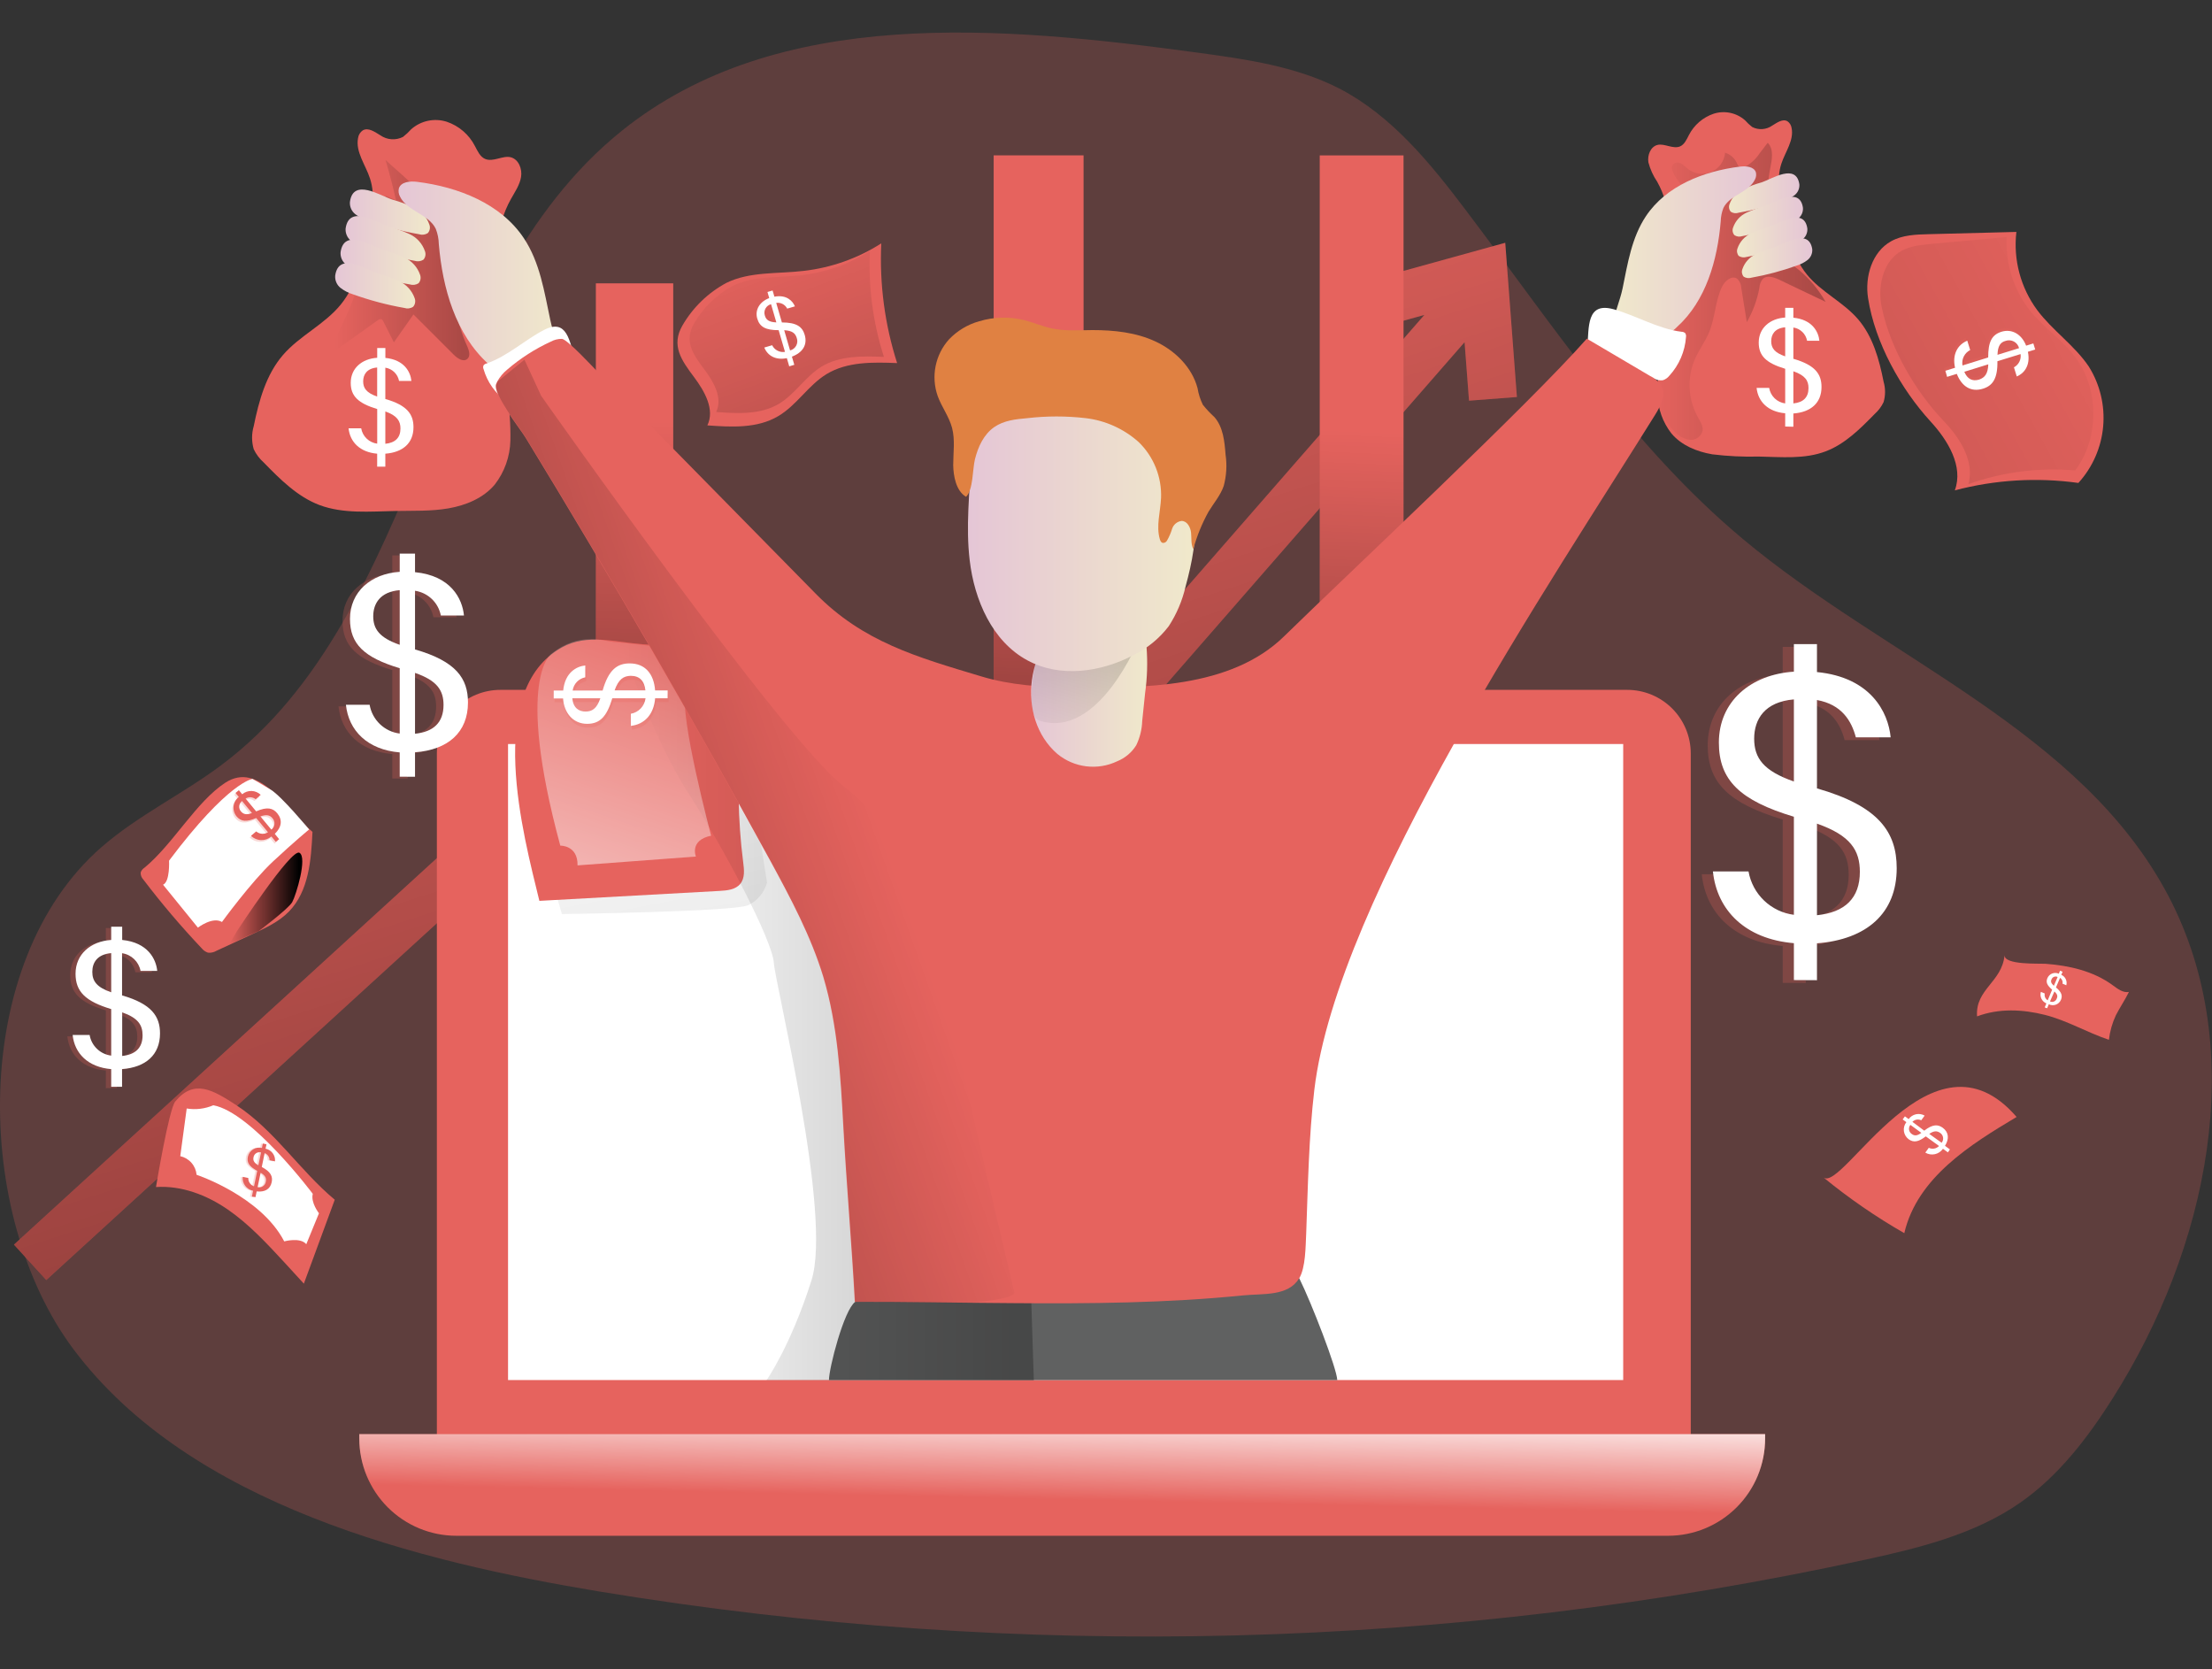 <svg width="509" height="384" viewBox="0 0 509 384" fill="none" xmlns="http://www.w3.org/2000/svg">
    <rect x="0" y="0" width="509" height="384" fill="#333333" stroke="none"/>
    <g clip-path="url(#clip0_84_295)">
        <path opacity="0.24" d="M137.945 366.165C234.765 382.129 333.728 379.615 429.614 358.755C441.901 356.072 454.452 352.952 464.789 345.776C473.684 339.607 480.416 330.784 486.204 321.637C507.873 287.364 517.844 242.114 499.008 206.204C478.994 168.059 434.072 151.634 401.04 123.998C375.655 102.796 357.245 74.713 337.292 48.347C329.108 37.513 320.243 26.617 308.19 20.366C298.27 15.284 286.958 13.658 275.89 12.153C230.348 5.963 178.998 1.268 143.103 30.072C97.714 66.52 97.541 141.084 50.964 176.007C42.028 182.705 31.762 187.574 23.345 194.912C-7.017 221.359 -6.245 279.497 16.887 310.395C43.795 346.335 96.424 359.284 137.945 366.165Z" fill="#E6635E"/>
        <path d="M349.051 91.341L338.034 92.185L337.008 78.727L222.499 209.975L159.827 158.24L10.652 294.499L3.209 286.357L159.462 143.594L221.209 194.597L327.758 72.456L312.841 76.583L309.927 65.931L346.37 55.858L349.051 91.341Z" fill="#E6635E"/>
        <path d="M349.051 91.341L338.034 92.185L337.008 78.727L222.499 209.975L159.827 158.24L10.652 294.499L3.209 286.357L159.462 143.594L221.209 194.597L327.758 72.456L312.841 76.583L309.927 65.931L346.37 55.858L349.051 91.341Z" fill="url(#paint0_linear_84_295)"/>
        <path d="M54.406 254.29C63.169 260.033 68.978 269.312 77.03 276.021L69.922 295.332L65.261 290.25C61.27 285.941 57.229 281.59 52.386 278.257C47.542 274.923 41.754 272.717 35.895 273.104C35.895 273.104 38.86 255.184 40.333 253.416C44.648 248.222 48.882 250.672 54.406 254.29Z" fill="#E6635E"/>
        <path d="M42.962 255.032L41.48 265.999C42.48 266.222 43.383 266.757 44.059 267.529C44.734 268.3 45.147 269.266 45.237 270.288C45.237 270.288 59.961 275.157 65.403 285.605C65.403 285.605 69.099 284.589 70.48 286.256L73.395 279.141C73.395 279.141 71.455 276.681 71.973 274.669C71.973 274.669 57.899 255.886 49.086 254.29C47.156 255.115 45.032 255.372 42.962 255.032Z" fill="white"/>
        <path d="M154.913 65.189H137.112V310.497H154.913V65.189Z" fill="#E6635E"/>
        <path d="M249.337 35.744H228.652V310.497H249.337V35.744Z" fill="#E6635E"/>
        <path d="M303.682 310.507H322.965L322.965 35.754H303.682L303.682 310.507Z" fill="#E6635E"/>
        <path d="M154.913 65.189H137.112V310.497H154.913V65.189Z" fill="url(#paint1_linear_84_295)"/>
        <path d="M249.337 35.744H228.652V310.497H249.337V35.744Z" fill="url(#paint2_linear_84_295)"/>
        <path d="M303.682 310.507H322.965L322.965 35.754H303.682L303.682 310.507Z" fill="url(#paint3_linear_84_295)"/>
        <path d="M115.179 158.718H374.447C376.365 158.718 378.266 159.096 380.038 159.831C381.811 160.566 383.422 161.644 384.779 163.002C386.136 164.36 387.212 165.972 387.946 167.747C388.681 169.521 389.058 171.423 389.058 173.344V330.703H100.527V173.344C100.527 171.42 100.906 169.515 101.643 167.737C102.38 165.96 103.46 164.346 104.821 162.987C106.182 161.629 107.798 160.552 109.575 159.82C111.352 159.087 113.257 158.713 115.179 158.718Z" fill="#E6635E"/>
        <path d="M373.512 171.179H116.905V317.51H373.512V171.179Z" fill="white"/>
        <path opacity="0.26" d="M128.288 206.845L129.304 210.3C129.304 210.3 168.722 209.782 172.175 208.267C173.221 207.755 174.146 207.028 174.892 206.133C175.637 205.238 176.185 204.195 176.5 203.074L175.119 194.251L166.295 178.497L128.288 206.845Z" fill="url(#paint4_linear_84_295)"/>
        <path d="M82.686 329.961H406.168V330.977C406.168 336.908 403.815 342.595 399.625 346.789C395.436 350.982 389.754 353.338 383.829 353.338H105.015C99.09 353.338 93.408 350.982 89.219 346.789C85.029 342.595 82.676 336.908 82.676 330.977V329.961H82.686Z" fill="#E6635E"/>
        <path d="M82.686 329.961H406.168V330.977C406.168 336.908 403.815 342.595 399.625 346.789C395.436 350.982 389.754 353.338 383.829 353.338H105.015C99.09 353.338 93.408 350.982 89.219 346.789C85.029 342.595 82.676 336.908 82.676 330.977V329.961H82.686Z" fill="url(#paint5_linear_84_295)"/>
        <path d="M117.565 45.796C118.479 44.16 119.596 42.564 119.901 40.714C120.206 38.864 119.342 36.648 117.525 36.181C115.707 35.714 113.463 37.36 111.615 36.557C110.437 36.049 109.889 34.717 109.28 33.589C107.927 30.957 105.603 28.955 102.801 28.009C101.404 27.564 99.916 27.49 98.481 27.793C97.047 28.095 95.716 28.765 94.617 29.737C94.044 30.377 93.415 30.966 92.738 31.495C91.921 31.912 91.005 32.099 90.09 32.036C89.174 31.974 88.293 31.664 87.539 31.14C86.28 30.387 84.798 29.259 83.478 29.991C83.183 30.193 82.934 30.455 82.747 30.76C82.559 31.064 82.438 31.405 82.391 31.76C81.772 34.971 84.128 37.929 85.143 41.08C86.453 45.075 85.61 49.425 84.757 53.541C83.518 59.355 82.198 65.372 78.451 70.017C74.704 74.662 68.957 77.203 65.088 81.706C61.22 86.208 59.575 92.205 58.387 98.039C57.879 99.775 57.879 101.619 58.387 103.355C58.941 104.514 59.721 105.551 60.682 106.404C64.479 110.297 68.46 114.291 73.547 116.212C79.04 118.245 85.113 117.676 90.982 117.564C95.043 117.483 99.156 117.656 103.167 116.964C107.178 116.273 111.189 114.627 113.819 111.527C116.087 108.617 117.358 105.053 117.444 101.363C117.519 97.703 117.244 94.044 116.621 90.436C115.572 82.61 114.831 74.757 114.397 66.876C113.981 59.589 113.879 52.403 117.565 45.796Z" fill="#E6635E"/>
        <path opacity="0.26" d="M77.741 76.695C77.162 77.884 76.614 79.408 77.466 80.425L86.93 73.676C87.122 73.502 87.372 73.407 87.631 73.412C87.936 73.412 88.118 73.767 88.26 74.042L90.636 78.758L95.135 72.344L104.436 81.634C105.289 82.488 106.65 83.372 107.553 82.569C108.305 81.909 107.949 80.679 107.553 79.764C104.781 73.747 103.837 66.002 102.365 59.548C101.786 57.017 101.491 54.466 100.902 51.915C99.41 45.45 93.602 41.344 88.717 36.811C89.621 39.86 90.423 42.971 91.124 46.081L88.738 45.044C85.534 50.467 83.5 56.502 82.767 62.76C82.097 67.964 80.066 71.948 77.741 76.695Z" fill="url(#paint6_linear_84_295)"/>
        <path d="M90.22 45.908C91.96 46.389 93.658 47.011 95.297 47.768C96.111 48.15 96.841 48.691 97.442 49.36C98.044 50.028 98.506 50.811 98.8 51.661C98.924 51.989 98.957 52.344 98.897 52.689C98.836 53.034 98.683 53.357 98.455 53.622C98.158 53.815 97.821 53.939 97.47 53.985C97.118 54.031 96.761 53.997 96.424 53.887C92.401 53.182 88.447 52.132 84.605 50.746C83.577 50.434 82.613 49.938 81.762 49.282C81.338 48.951 81.002 48.519 80.786 48.026C80.57 47.533 80.48 46.994 80.523 46.457C81.264 40.887 87.529 45.044 90.22 45.908Z" fill="url(#paint7_linear_84_295)"/>
        <path d="M89.205 52.017C90.943 52.504 92.64 53.126 94.282 53.877C95.095 54.258 95.823 54.8 96.422 55.468C97.022 56.137 97.482 56.92 97.775 57.769C97.903 58.097 97.94 58.454 97.88 58.802C97.822 59.149 97.669 59.474 97.44 59.741C97.142 59.933 96.805 60.056 96.454 60.101C96.103 60.147 95.746 60.114 95.409 60.005C91.398 59.294 87.454 58.243 83.62 56.865C82.588 56.553 81.622 56.057 80.767 55.401C80.344 55.066 80.01 54.633 79.794 54.138C79.578 53.644 79.486 53.103 79.528 52.565C80.33 47.006 86.605 51.142 89.205 52.017Z" fill="url(#paint8_linear_84_295)"/>
        <path d="M88.088 57.454C89.825 57.938 91.523 58.557 93.165 59.304C93.978 59.688 94.707 60.231 95.307 60.901C95.907 61.572 96.366 62.356 96.658 63.207C96.784 63.535 96.818 63.89 96.757 64.236C96.697 64.582 96.543 64.904 96.313 65.169C96.015 65.36 95.678 65.483 95.327 65.529C94.976 65.575 94.619 65.542 94.282 65.433C90.26 64.738 86.306 63.697 82.462 62.323C81.431 62.011 80.464 61.515 79.609 60.859C79.186 60.524 78.852 60.09 78.636 59.596C78.42 59.102 78.329 58.562 78.37 58.023C79.172 52.433 85.448 56.56 88.088 57.454Z" fill="url(#paint9_linear_84_295)"/>
        <path d="M86.839 62.861C88.579 63.343 90.277 63.965 91.916 64.722C92.729 65.105 93.457 65.647 94.059 66.315C94.66 66.983 95.123 67.765 95.419 68.614C95.543 68.942 95.576 69.297 95.515 69.642C95.455 69.988 95.302 70.31 95.074 70.576C94.778 70.773 94.442 70.9 94.09 70.948C93.738 70.996 93.38 70.962 93.043 70.85C89.018 70.142 85.06 69.091 81.213 67.71C80.185 67.398 79.222 66.902 78.37 66.246C77.945 65.913 77.61 65.48 77.394 64.985C77.177 64.49 77.087 63.949 77.131 63.41C77.933 57.851 84.199 61.967 86.839 62.861Z" fill="url(#paint10_linear_84_295)"/>
        <path d="M120.541 54.801C115.24 46.833 105.451 43.011 95.957 41.832C94.353 41.629 92.251 41.832 91.784 43.347C91.635 43.972 91.722 44.631 92.028 45.197C93.642 48.601 98.679 49.262 100.283 52.667C100.717 53.779 100.951 54.959 100.973 56.153C101.837 66.317 104.832 76.928 112.407 83.759C113.614 84.96 115.095 85.85 116.723 86.35C118.117 86.63 119.549 86.671 120.957 86.472C122.988 86.29 125.019 86.106 127.049 85.791C129.08 85.476 129.72 85.293 129.334 83.24C128.715 80.028 127.303 76.857 126.623 73.605C125.252 67.171 124.257 60.392 120.541 54.801Z" fill="url(#paint11_linear_84_295)"/>
        <path d="M132.391 82.986C132.486 83.229 132.507 83.494 132.451 83.749C132.328 84.003 132.125 84.21 131.873 84.338L119.688 92.266C119.21 92.641 118.636 92.873 118.033 92.937C117.463 92.881 116.923 92.658 116.479 92.296C113.96 90.496 112.123 87.895 111.27 84.917C111.206 84.782 111.174 84.635 111.174 84.485C111.174 84.336 111.206 84.189 111.27 84.053C111.442 83.833 111.687 83.682 111.96 83.626C116.743 81.99 120.703 78.24 125.161 75.922C130.512 73.147 131.06 78.484 132.391 82.986Z" fill="white"/>
        <path d="M381.341 41.822C380.413 40.459 379.726 38.946 379.31 37.35C379.046 35.713 379.798 33.752 381.392 33.345C382.986 32.939 384.977 34.362 386.601 33.681C387.617 33.233 388.124 32.065 388.632 31.069C389.825 28.752 391.872 26.992 394.339 26.159C395.569 25.768 396.879 25.702 398.142 25.967C399.406 26.233 400.579 26.82 401.548 27.674C402.046 28.24 402.597 28.757 403.193 29.219C403.913 29.587 404.719 29.753 405.525 29.7C406.332 29.646 407.108 29.374 407.773 28.914C408.88 28.243 410.189 27.257 411.306 27.897C411.563 28.075 411.781 28.304 411.945 28.57C412.109 28.836 412.217 29.133 412.261 29.442C412.85 32.278 410.809 34.91 409.905 37.665C408.758 41.182 409.499 45.014 410.25 48.632C411.317 53.714 412.474 59.091 415.774 63.146C419.074 67.201 424.141 69.478 427.543 73.432C430.945 77.386 432.417 82.651 433.432 87.824C433.879 89.354 433.879 90.98 433.432 92.51C432.942 93.54 432.251 94.463 431.402 95.224C428.051 98.639 424.558 102.166 420.08 103.853C415.236 105.682 409.925 105.144 404.716 105.042C401.134 105.134 397.55 104.961 393.993 104.524C390.46 103.914 386.936 102.491 384.611 99.726C382.612 97.167 381.493 94.03 381.423 90.782C381.354 87.558 381.595 84.335 382.143 81.157C383.068 74.276 383.717 67.344 384.103 60.412C384.499 53.968 384.591 47.646 381.341 41.822Z" fill="#E6635E"/>
        <path opacity="0.26" d="M385.474 37.492C386.489 37.035 387.444 38.082 388.297 38.783C389.042 39.402 389.943 39.804 390.901 39.946C391.859 40.088 392.837 39.964 393.729 39.588C394.622 39.211 395.394 38.597 395.961 37.812C396.529 37.026 396.87 36.1 396.948 35.134C397.522 35.307 398.053 35.596 398.509 35.984C398.966 36.373 399.336 36.852 399.599 37.391C399.822 37.868 400.025 38.407 400.533 38.58C400.818 38.639 401.115 38.599 401.376 38.468C402.816 37.72 404.037 36.609 404.919 35.246L406.767 32.847C408.23 34.331 407.732 36.77 407.326 38.824C406.273 44.192 406.623 49.741 408.341 54.934C408.737 56.253 409.344 57.499 410.139 58.623C411.282 59.94 412.573 61.12 413.987 62.14C416.438 64.184 418.499 66.657 420.069 69.438L409.418 64.356C408.199 63.776 406.605 63.237 405.63 64.173C405.165 64.753 404.892 65.463 404.848 66.205C404.345 68.988 403.366 71.663 401.954 74.113L400.675 66.175C400.644 65.403 400.312 64.673 399.751 64.142C398.512 63.237 396.867 64.65 396.207 66.053C394.684 69.295 394.664 73.076 393.303 76.39C392.409 78.555 390.967 80.455 390.013 82.6C389.093 84.736 388.677 87.056 388.797 89.379C388.917 91.702 389.569 93.966 390.703 95.996C391.262 97.013 391.963 98.029 391.77 99.147C391.594 99.797 391.188 100.362 390.628 100.735C390.067 101.109 389.391 101.267 388.723 101.18C387.404 100.951 386.201 100.281 385.312 99.279C381.93 95.905 380.448 90.965 380.478 86.188C380.638 82.406 381.231 78.654 382.245 75.007C383.009 71.298 384.097 67.662 385.494 64.142C387.342 59.873 390.175 55.777 390.155 51.122C390.155 48.073 388.703 45.735 387.281 43.204C386.591 41.995 383.281 38.498 385.474 37.492Z" fill="url(#paint12_linear_84_295)"/>
        <path d="M405.468 41.924C403.944 42.349 402.456 42.896 401.02 43.56C400.311 43.9 399.676 44.378 399.153 44.966C398.63 45.554 398.229 46.24 397.974 46.985C397.862 47.273 397.831 47.586 397.883 47.89C397.935 48.194 398.068 48.479 398.268 48.713C398.527 48.886 398.822 48.996 399.13 49.037C399.438 49.077 399.751 49.047 400.045 48.947C403.588 48.327 407.07 47.402 410.453 46.182C411.361 45.909 412.211 45.472 412.962 44.892C413.332 44.597 413.625 44.216 413.815 43.782C414.004 43.348 414.084 42.874 414.048 42.401C413.317 37.502 407.793 41.131 405.468 41.924Z" fill="url(#paint13_linear_84_295)"/>
        <path d="M406.28 47.311C404.759 47.736 403.275 48.283 401.843 48.947C401.132 49.285 400.496 49.762 399.972 50.35C399.449 50.939 399.049 51.626 398.796 52.372C398.686 52.661 398.656 52.974 398.71 53.278C398.764 53.583 398.899 53.867 399.101 54.1C399.36 54.273 399.654 54.383 399.962 54.424C400.27 54.464 400.584 54.434 400.878 54.334C404.417 53.713 407.896 52.788 411.276 51.569C412.185 51.298 413.035 50.861 413.784 50.279C414.157 49.986 414.452 49.606 414.642 49.171C414.832 48.736 414.91 48.261 414.87 47.788C414.139 42.889 408.605 46.518 406.28 47.311Z" fill="url(#paint14_linear_84_295)"/>
        <path d="M407.306 52.088C405.782 52.513 404.294 53.06 402.858 53.724C402.148 54.064 401.514 54.542 400.991 55.13C400.467 55.718 400.067 56.404 399.812 57.149C399.701 57.439 399.669 57.753 399.721 58.059C399.773 58.365 399.906 58.651 400.106 58.887C400.368 59.052 400.662 59.159 400.969 59.199C401.276 59.239 401.588 59.213 401.883 59.121C405.421 58.492 408.9 57.564 412.281 56.346C413.189 56.077 414.039 55.643 414.789 55.066C415.163 54.771 415.459 54.389 415.65 53.953C415.842 53.517 415.923 53.04 415.886 52.565C415.155 47.676 409.631 51.295 407.306 52.088Z" fill="url(#paint15_linear_84_295)"/>
        <path d="M408.392 56.855C406.882 57.283 405.409 57.83 403.985 58.491C403.276 58.831 402.641 59.309 402.118 59.897C401.595 60.485 401.194 61.171 400.939 61.916C400.828 62.206 400.796 62.52 400.848 62.826C400.9 63.132 401.033 63.418 401.233 63.654C401.495 63.819 401.79 63.926 402.096 63.966C402.403 64.006 402.715 63.98 403.01 63.888C406.548 63.259 410.027 62.331 413.408 61.113C414.316 60.844 415.166 60.41 415.916 59.833C416.29 59.538 416.586 59.156 416.778 58.72C416.969 58.284 417.05 57.807 417.013 57.332C416.241 52.433 410.728 56.062 408.392 56.855Z" fill="url(#paint16_linear_84_295)"/>
        <path d="M378.732 49.75C383.392 42.737 392.024 39.383 400.37 38.336C401.782 38.153 403.64 38.336 404.046 39.667C404.175 40.217 404.099 40.795 403.833 41.294C402.411 44.292 397.974 44.871 396.562 47.87C396.184 48.843 395.978 49.875 395.953 50.919C395.202 59.873 392.552 69.214 385.89 75.231C384.834 76.314 383.525 77.117 382.083 77.569C380.855 77.811 379.595 77.846 378.356 77.67C376.579 77.508 374.782 77.345 373.015 77.071C371.248 76.796 370.659 76.634 370.984 74.825C371.522 71.999 372.771 69.204 373.37 66.348C374.538 60.646 375.452 54.679 378.732 49.75Z" fill="url(#paint17_linear_84_295)"/>
        <path d="M365.247 80.191C365.197 80.466 365.232 80.75 365.348 81.004C365.534 81.248 365.794 81.423 366.09 81.502L380.712 87.153C381.3 87.443 381.959 87.559 382.611 87.489C383.199 87.309 383.72 86.954 384.103 86.472C386.364 84.019 387.725 80.868 387.962 77.538C387.992 77.38 387.989 77.217 387.954 77.06C387.919 76.903 387.853 76.754 387.759 76.624C387.527 76.433 387.236 76.328 386.936 76.329C381.524 75.668 376.518 72.599 371.289 71.145C365.034 69.438 365.643 75.15 365.247 80.191Z" fill="white"/>
        <path d="M307.713 317.52H190.747C190.747 314.827 194.169 301.441 196.789 299.52C199.408 297.599 205.186 298.788 208.435 298.788C218.671 298.788 228.886 298.639 239.081 298.341C249.326 297.975 259.531 297.456 269.736 296.715C272.61 296.532 298.361 292.842 298.991 294.133C301.783 299.743 307.673 314.969 307.713 317.52Z" fill="#606161"/>
        <path d="M124.115 207.261L165.605 204.974C167.331 204.883 169.281 204.68 170.357 203.338C171.434 201.996 171.241 200.106 171.017 198.408C169.765 188.563 169.619 178.608 170.581 168.73C170.926 165.142 171.484 161.422 173.566 158.484C175.648 155.547 179.658 153.717 182.948 155.252C183.494 155.587 184.091 155.831 184.715 155.974C186.746 156.197 187.66 153.057 186.36 151.481C185.06 149.906 182.786 149.621 180.755 149.448C169.799 148.625 158.781 149.072 147.845 148.219C141.56 147.731 135.142 145.708 129.283 148.961C111.382 158.931 120.409 192.005 124.115 207.261Z" fill="#E6635E"/>
        <path opacity="0.26" d="M148.688 148.524L142.809 147.822C142.809 147.822 150.069 169.634 158.365 182.441C166.661 195.247 177.729 216.358 178.074 221.552C178.42 226.746 191.559 279.354 186.726 294.58C181.892 309.806 176.348 317.601 176.348 317.601H237.893L234.41 209.436L152.222 148.452" fill="url(#paint18_linear_84_295)"/>
        <path d="M126.897 150.424C126.897 150.424 118.429 155.791 128.928 194.556C128.928 194.556 132.99 194.424 132.898 199.1L160.132 197.067C160.132 197.067 158.578 193.306 163.635 192.269C163.635 192.269 156.243 164.491 157.796 159.297C158.675 155.997 158.314 152.489 156.781 149.438C156.781 149.438 143.469 147.873 141.225 147.7C138.981 147.527 133.294 145.23 126.897 150.424Z" fill="url(#paint19_linear_84_295)"/>
        <path d="M167.159 65.077C172.581 62.424 178.927 63.044 184.918 62.323C191.28 61.603 197.393 59.438 202.79 55.991C202.355 65.316 203.59 74.644 206.435 83.535C200.881 83.311 194.951 83.179 190.188 86.076C185.974 88.647 183.314 93.272 179.019 95.772C174.236 98.598 168.296 98.273 162.772 97.866C164.539 94.228 162.142 90.02 159.726 86.787C156.74 82.813 154.425 79.469 157.004 74.936C159.403 70.766 162.921 67.35 167.159 65.077Z" fill="#E6635E"/>
        <path d="M168.631 65.758C173.424 63.41 179.049 63.919 184.35 63.329C189.982 62.692 195.394 60.773 200.17 57.718C199.78 65.978 200.874 74.24 203.399 82.112C198.474 81.909 193.245 81.797 189.031 84.358C185.304 86.635 182.938 90.721 179.181 92.937C174.947 95.437 169.687 95.152 164.793 94.787C166.356 91.575 164.224 87.844 162.071 84.989C159.431 81.472 157.38 78.514 159.665 74.499C161.78 70.805 164.886 67.777 168.631 65.758Z" fill="url(#paint20_linear_84_295)"/>
        <path d="M429.858 68.604C429.076 63.654 430.772 57.952 435.148 55.513C437.748 54.059 440.855 53.948 443.83 53.877L463.986 53.358C463.247 59.751 464.964 66.186 468.789 71.359C472.303 76.054 477.4 79.49 480.649 84.328C483.227 88.441 484.388 93.286 483.956 98.123C483.523 102.959 481.52 107.52 478.253 111.11C468.756 109.794 459.093 110.375 449.821 112.817C451.852 107.298 448.247 101.332 444.257 96.992C437.423 89.532 431.452 78.86 429.858 68.604Z" fill="#E6635E"/>
        <path opacity="0.26" d="M433.026 70.779C432.011 66.155 433.189 60.697 436.844 58.156C439.017 56.651 441.708 56.377 444.287 56.123L461.752 54.537C461.451 60.546 463.29 66.467 466.941 71.247C470.272 75.485 474.902 78.362 478.009 82.823C483.086 90.142 482.904 101.241 477.512 108.233C469.193 107.505 460.815 108.579 452.949 111.384C454.421 106.069 450.918 100.651 447.181 96.779C440.825 90.081 435.016 80.344 433.026 70.779Z" fill="url(#paint21_linear_84_295)"/>
        <path d="M33.225 199.648C32.828 199.902 32.527 200.281 32.372 200.726C32.353 201.028 32.398 201.332 32.505 201.616C32.612 201.899 32.777 202.157 32.991 202.372C37.176 207.874 41.654 213.147 46.405 218.167C46.783 218.641 47.291 218.994 47.867 219.184C48.539 219.253 49.216 219.103 49.796 218.757L58.194 214.864C61.169 213.482 64.225 212.048 66.52 209.69C71.049 205.015 71.597 197.89 71.902 191.395C65.596 185.958 59.585 175.052 51.827 180.093C45.156 184.433 39.744 194.322 33.225 199.648Z" fill="#E6635E"/>
        <path d="M419.582 270.888C425.422 275.67 431.647 279.961 438.195 283.715C441.18 270.878 453.528 263.255 464.037 256.983C444.602 234.43 424.019 274.526 419.582 270.888Z" fill="#E6635E"/>
        <g opacity="0.24">
            <path d="M410.22 226.126V217.639C399.05 216.714 392.521 210.087 391.587 201.143H399.781C400.234 203.701 401.49 206.047 403.368 207.841C405.245 209.634 407.646 210.781 410.22 211.113V188.549C397.832 184.819 392.958 180.154 392.958 171.484C392.958 162.072 400.218 155.821 410.22 155.171V148.828H415.53V155.262C427.919 156.472 431.919 164.491 432.478 170.274H424.466C423.451 166.453 421.207 162.723 415.53 161.696V182.024C429.746 186.09 433.879 192.097 433.879 200.39C433.879 210.737 426.984 216.805 415.53 217.669V226.156L410.22 226.126ZM410.22 180.438V161.513C403.508 162.072 401.081 166.077 401.081 170.559C401.081 175.041 403.234 178.019 410.22 180.438ZM415.53 190.135V211.205C421.958 210.554 425.4 207.292 425.4 201.234C425.4 196.294 423.278 192.839 415.53 190.135Z" fill="#E6635E"/>
        </g>
        <path d="M412.789 225.485V216.998C401.619 216.063 395.09 209.446 394.156 200.492H402.35C402.801 203.052 404.056 205.401 405.934 207.196C407.812 208.992 410.214 210.14 412.789 210.473V187.909C400.401 184.179 395.527 179.514 395.527 170.844C395.527 161.432 402.787 155.181 412.789 154.53V148.188H418.1V154.622C430.488 155.831 434.499 163.851 435.057 169.634H427.045C426.03 165.812 423.786 162.082 418.1 161.056V181.384C432.315 185.449 436.448 191.446 436.448 199.75C436.448 210.097 429.553 216.155 418.1 217.029V225.516L412.789 225.485ZM412.789 179.798V160.913C406.077 161.472 403.65 165.477 403.65 169.949C403.65 174.421 405.803 177.369 412.789 179.798ZM418.1 189.495V210.565C424.527 209.914 427.969 206.651 427.969 200.583C427.969 195.644 425.827 192.198 418.1 189.495Z" fill="white"/>
        <g opacity="0.24">
            <path d="M409.885 98.354V95.305C405.935 94.98 403.63 92.642 403.305 89.481H406.199C406.354 90.386 406.796 91.217 407.46 91.85C408.124 92.484 408.974 92.886 409.885 92.998V85.029C405.508 83.718 403.792 82.071 403.792 79.002C403.792 75.678 406.361 73.473 409.885 73.239V71.003H411.753V73.269C416.14 73.706 417.551 76.532 417.744 78.575H414.921C414.776 77.8 414.392 77.09 413.824 76.543C413.256 75.997 412.532 75.641 411.753 75.526V82.702C416.83 84.155 418.242 86.259 418.242 89.196C418.242 92.845 415.805 94.99 411.753 95.295V98.344L409.885 98.354ZM409.885 82.214V75.536C407.509 75.729 406.656 77.142 406.656 78.728C406.656 80.313 407.417 81.36 409.885 82.214ZM411.753 85.639V93.089C414.028 92.855 415.246 91.697 415.246 89.562C415.246 87.814 414.485 86.594 411.753 85.639Z" fill="#E6635E"/>
        </g>
        <path d="M410.788 98.13V95.081C406.839 94.746 404.544 92.408 404.209 89.247H407.103C407.252 90.159 407.691 90.999 408.355 91.642C409.019 92.284 409.873 92.696 410.788 92.815V84.846C406.412 83.525 404.696 81.878 404.696 78.819C404.696 75.495 407.255 73.28 410.788 73.056V70.82H412.667V73.097C417.043 73.523 418.455 76.359 418.658 78.402H415.825C415.684 77.627 415.304 76.915 414.737 76.368C414.17 75.821 413.446 75.466 412.667 75.353V82.549C417.744 84.003 419.145 86.106 419.145 89.034C419.145 92.693 416.708 94.837 412.667 95.132V98.181L410.788 98.13ZM410.788 81.99V75.302C408.423 75.505 407.57 76.918 407.57 78.494C407.57 80.069 408.321 81.136 410.788 81.99ZM412.667 85.415V92.815C414.942 92.591 416.15 91.433 416.15 89.298C416.17 87.591 415.398 86.371 412.667 85.415Z" fill="white"/>
        <g opacity="0.24">
            <path d="M85.884 107.603V104.554C81.934 104.229 79.629 101.881 79.304 98.72H82.198C82.353 99.626 82.795 100.459 83.459 101.094C84.122 101.729 84.973 102.133 85.884 102.247V94.278C81.508 92.957 79.792 91.311 79.792 88.251C79.792 84.927 82.361 82.722 85.884 82.488V80.252H87.753V82.519C92.129 82.945 93.551 85.781 93.744 87.824H90.921C90.776 87.049 90.394 86.338 89.825 85.791C89.257 85.244 88.532 84.889 87.753 84.775V91.951C92.83 93.404 94.241 95.508 94.241 98.435C94.241 102.094 91.804 104.239 87.753 104.534V107.583L85.884 107.603ZM85.884 91.463V84.775C83.508 84.978 82.655 86.391 82.655 87.977C82.655 89.562 83.417 90.609 85.884 91.463ZM87.753 94.847V102.288C90.027 102.105 91.236 100.946 91.236 98.811C91.236 97.063 90.484 95.864 87.753 94.847Z" fill="#E6635E"/>
        </g>
        <path d="M86.788 107.37V104.381C82.838 104.046 80.543 101.708 80.208 98.547H83.112C83.27 99.452 83.712 100.283 84.376 100.917C85.039 101.552 85.888 101.957 86.798 102.074V94.106C82.422 92.784 80.706 91.138 80.706 88.078C80.706 84.745 83.264 82.539 86.798 82.315V80.069H88.677V82.346C93.053 82.773 94.465 85.609 94.668 87.641H91.825C91.679 86.868 91.297 86.159 90.732 85.612C90.166 85.066 89.444 84.709 88.667 84.592V91.798C93.744 93.242 95.145 95.356 95.145 98.283C95.145 101.942 92.708 104.076 88.667 104.381V107.37H86.788ZM86.788 91.239V84.551C84.422 84.745 83.569 86.168 83.569 87.743C83.569 89.318 84.321 90.375 86.788 91.239ZM88.667 94.665V102.105C90.941 101.871 92.15 100.722 92.15 98.578C92.15 96.88 91.398 95.62 88.667 94.665Z" fill="white"/>
        <g opacity="0.24">
            <path d="M24.36 250.357V246.291C19.039 245.854 15.942 242.693 15.495 238.434H19.395C19.598 239.663 20.19 240.793 21.084 241.659C21.978 242.525 23.127 243.08 24.36 243.242V232.468C18.46 230.689 16.155 228.473 16.155 224.337C16.155 219.854 19.618 216.876 24.36 216.571V213.522H26.888V216.571C32.788 217.151 34.697 220.962 34.961 223.686H31.143C30.943 222.65 30.426 221.702 29.664 220.974C28.901 220.245 27.931 219.772 26.888 219.621V229.297C33.671 231.248 35.621 234.094 35.621 238.038C35.621 242.967 32.341 245.854 26.888 246.25V250.316L24.36 250.357ZM24.36 228.606V219.6C21.172 219.865 20.014 221.765 20.014 223.9C20.014 226.034 21.04 227.447 24.36 228.606ZM26.888 233.22V243.242C29.935 242.927 31.59 241.382 31.59 238.495C31.59 236.127 30.574 234.511 26.888 233.22Z" fill="#E6635E"/>
        </g>
        <path d="M25.589 250.041V245.976C20.268 245.529 17.161 242.378 16.714 238.119H20.623C20.832 239.339 21.427 240.459 22.322 241.314C23.216 242.169 24.361 242.713 25.589 242.866V232.163C19.689 230.384 17.384 228.169 17.384 224.032C17.384 219.549 20.836 216.571 25.589 216.256V213.207H28.117V216.256C34.007 216.836 35.915 220.647 36.179 223.371H32.341C32.141 222.335 31.624 221.387 30.862 220.659C30.1 219.93 29.13 219.457 28.087 219.306V229.012C34.87 230.964 36.819 233.81 36.819 237.753C36.819 242.683 33.539 245.569 28.087 245.966V250.031L25.589 250.041ZM25.589 228.301V219.285C22.39 219.56 21.243 221.46 21.243 223.595C21.243 225.729 22.258 227.142 25.589 228.301ZM28.117 232.915V242.947C31.163 242.632 32.808 241.077 32.808 238.2C32.808 235.842 31.793 234.206 28.117 232.915Z" fill="white"/>
        <g opacity="0.24">
            <path d="M153.846 161.533H150.963C150.658 165.335 148.424 167.551 145.388 167.876V165.091C146.26 164.946 147.061 164.52 147.67 163.878C148.278 163.236 148.661 162.413 148.759 161.533H141.113C139.854 165.752 138.28 167.398 135.335 167.408C132.137 167.408 130.014 164.949 129.781 161.564H127.628V159.795H129.822C130.218 155.588 132.939 154.215 134.899 154.022V156.746C134.157 156.887 133.478 157.257 132.958 157.804C132.437 158.351 132.1 159.047 131.995 159.795H138.889C140.27 154.947 142.291 153.545 145.104 153.545C148.617 153.545 150.678 155.872 150.973 159.765H153.857L153.846 161.533ZM138.351 161.533H131.923C132.116 163.81 133.487 164.633 134.97 164.633C136.452 164.633 137.529 163.963 138.351 161.574V161.533ZM141.631 159.714H148.739C148.515 157.529 147.409 156.36 145.347 156.36C143.712 156.401 142.545 157.122 141.631 159.755V159.714Z" fill="#E6635E"/>
        </g>
        <path d="M153.623 160.659H150.749C150.445 164.461 148.201 166.676 145.165 167.002V164.217C146.034 164.063 146.831 163.635 147.44 162.995C148.048 162.354 148.436 161.536 148.546 160.659H140.89C139.631 164.877 138.057 166.524 135.112 166.534C131.913 166.534 129.791 164.074 129.568 160.69H127.415V158.881H129.598C130.004 154.673 132.715 153.301 134.675 153.107V155.831C133.934 155.973 133.255 156.343 132.734 156.889C132.213 157.436 131.877 158.133 131.771 158.881H138.666C140.047 154.032 142.068 152.63 144.89 152.63C148.394 152.63 150.455 154.957 150.749 158.85H153.633L153.623 160.659ZM138.128 160.659H131.7C131.903 162.946 133.264 163.709 134.746 163.709C136.229 163.709 137.305 163.068 138.128 160.7V160.659ZM141.408 158.84H148.515C148.292 156.655 147.185 155.486 145.124 155.486C143.489 155.527 142.321 156.248 141.408 158.881V158.84Z" fill="white"/>
        <g opacity="0.24">
            <path d="M181.07 84.582L180.522 82.712C177.983 83.23 176.115 82.183 175.333 80.262L177.14 79.734C177.405 80.271 177.835 80.71 178.366 80.986C178.898 81.262 179.503 81.361 180.095 81.268L178.633 76.278C175.658 76.278 174.287 75.536 173.718 73.625C173.109 71.541 174.317 69.681 176.48 68.899L176.064 67.496L177.242 67.151L177.658 68.574C180.471 68.035 181.882 69.59 182.38 70.789L180.603 71.308C180.369 70.853 180.001 70.483 179.548 70.248C179.095 70.013 178.58 69.925 178.074 69.997L179.384 74.52C182.806 74.52 184.096 75.536 184.634 77.386C185.304 79.683 184.177 81.451 181.689 82.397L182.238 84.267L181.07 84.582ZM178.115 74.52L176.886 70.342C176.619 70.411 176.368 70.533 176.15 70.702C175.931 70.871 175.749 71.083 175.615 71.325C175.481 71.566 175.398 71.833 175.37 72.108C175.343 72.383 175.371 72.66 175.455 72.924C175.749 73.9 176.409 74.398 178.115 74.52ZM179.912 76.319L181.273 80.984C181.57 80.913 181.848 80.781 182.091 80.595C182.333 80.409 182.534 80.174 182.679 79.906C182.825 79.637 182.912 79.341 182.936 79.036C182.96 78.732 182.919 78.426 182.816 78.138C182.491 77 181.801 76.38 179.912 76.278V76.319Z" fill="#E6635E"/>
        </g>
        <path d="M181.608 84.277L181.06 82.397C178.521 82.915 176.653 81.878 175.871 79.957L177.678 79.429C177.943 79.966 178.372 80.405 178.904 80.679C179.436 80.954 180.042 81.05 180.633 80.953L179.171 75.963C176.196 75.963 174.815 75.231 174.256 73.31C173.647 71.277 174.855 69.377 177.008 68.584L176.602 67.181L177.78 66.836L178.196 68.258C181.009 67.73 182.42 69.275 182.918 70.484L181.141 71.003C180.909 70.547 180.541 70.174 180.088 69.937C179.635 69.701 179.119 69.611 178.613 69.681L179.922 74.184C183.344 74.184 184.634 75.201 185.172 77.05C185.842 79.337 184.705 81.116 182.227 82.051L182.776 83.931L181.608 84.277ZM178.643 74.174L177.424 69.986C177.156 70.055 176.904 70.178 176.685 70.347C176.465 70.517 176.283 70.73 176.149 70.972C176.015 71.215 175.932 71.483 175.905 71.759C175.878 72.035 175.908 72.314 175.993 72.578C176.277 73.595 176.937 74.093 178.633 74.174H178.643ZM180.45 75.973L181.801 80.618C182.098 80.547 182.377 80.415 182.619 80.229C182.861 80.043 183.062 79.808 183.207 79.54C183.353 79.271 183.44 78.975 183.464 78.671C183.488 78.366 183.447 78.06 183.344 77.772C183.019 76.695 182.329 76.064 180.44 75.973H180.45Z" fill="white"/>
        <g opacity="0.24">
            <path d="M448.065 265.531L446.927 264.708C446.488 265.343 445.824 265.787 445.071 265.951C444.317 266.115 443.529 265.987 442.866 265.592L443.668 264.484C444.055 264.676 444.493 264.739 444.919 264.664C445.344 264.589 445.735 264.38 446.034 264.068L442.987 261.852C441.271 263.153 440.175 263.346 439.017 262.503C438.725 262.28 438.481 262.002 438.297 261.685C438.113 261.367 437.994 261.016 437.947 260.652C437.9 260.288 437.925 259.918 438.022 259.564C438.118 259.21 438.284 258.879 438.509 258.589L437.667 257.959L438.185 257.248L439.048 257.878C439.452 257.311 440.052 256.916 440.731 256.767C441.41 256.619 442.12 256.728 442.723 257.075L441.931 258.152C441.598 257.993 441.223 257.941 440.859 258.005C440.495 258.069 440.16 258.245 439.901 258.508L442.622 260.541C444.572 259.026 445.77 259.067 446.887 259.88C448.268 260.897 448.41 262.411 447.394 264.037L448.532 264.861L448.065 265.531ZM441.972 261.059L439.434 259.209C439.306 259.364 439.213 259.544 439.16 259.737C439.106 259.931 439.094 260.133 439.124 260.331C439.154 260.53 439.224 260.719 439.332 260.889C439.44 261.058 439.581 261.202 439.748 261.313C440.337 261.761 440.936 261.761 441.942 261.059H441.972ZM443.79 261.293L446.613 263.326C446.752 263.155 446.854 262.957 446.911 262.744C446.969 262.531 446.981 262.308 446.946 262.09C446.912 261.872 446.831 261.664 446.711 261.48C446.59 261.295 446.432 261.138 446.247 261.019C445.556 260.571 444.876 260.521 443.759 261.293H443.79Z" fill="#E6635E"/>
        </g>
        <path d="M448.227 265.125L447.09 264.302C446.65 264.936 445.987 265.381 445.233 265.545C444.479 265.709 443.691 265.581 443.028 265.186L443.83 264.078C444.216 264.267 444.653 264.328 445.076 264.254C445.499 264.179 445.888 263.971 446.186 263.661L443.14 261.445C441.434 262.746 440.327 262.94 439.169 262.086C438.877 261.864 438.632 261.585 438.449 261.267C438.265 260.949 438.147 260.598 438.101 260.234C438.054 259.869 438.081 259.499 438.179 259.146C438.277 258.792 438.445 258.461 438.672 258.173L437.819 257.553L438.337 256.841L439.2 257.471C439.604 256.905 440.204 256.509 440.883 256.361C441.563 256.212 442.273 256.322 442.876 256.668L442.094 257.746C441.761 257.585 441.386 257.533 441.021 257.596C440.657 257.66 440.322 257.837 440.063 258.101L442.784 260.134C444.734 258.62 445.932 258.661 447.049 259.474C448.43 260.49 448.572 262.004 447.557 263.621L448.694 264.454L448.227 265.125ZM442.135 260.653L439.596 258.803C439.469 258.958 439.377 259.139 439.324 259.333C439.272 259.526 439.26 259.729 439.291 259.927C439.322 260.125 439.393 260.315 439.502 260.484C439.61 260.653 439.753 260.797 439.921 260.907C440.54 261.354 441.099 261.354 442.104 260.653H442.135ZM443.952 260.886L446.785 262.919C446.924 262.749 447.025 262.55 447.082 262.338C447.138 262.125 447.149 261.903 447.114 261.686C447.078 261.469 446.997 261.262 446.876 261.078C446.754 260.895 446.595 260.74 446.409 260.622C445.719 260.165 445.049 260.114 443.922 260.886H443.952Z" fill="white"/>
        <path d="M461.275 219.732C460.666 226.014 454.502 227.549 454.939 233.84C459.965 231.95 465.408 232.204 470.536 233.494C475.664 234.785 480.274 237.56 485.28 239.227C485.506 237.269 486.048 235.36 486.884 233.576C487.818 231.756 488.986 230.059 489.88 228.219C488.519 228.473 487.27 227.488 486.153 226.674C481.665 223.381 476.09 222.141 470.637 221.735C469.368 221.643 461.052 222.07 461.275 219.732Z" fill="#E6635E"/>
        <g opacity="0.24">
            <path d="M470.191 231.726L470.587 230.801C470.082 230.598 469.671 230.213 469.436 229.722C469.201 229.231 469.159 228.669 469.317 228.148L470.211 228.524C470.139 228.823 470.165 229.136 470.286 229.418C470.407 229.7 470.616 229.936 470.881 230.09L471.897 227.64C470.719 226.624 470.404 225.932 470.8 224.987C470.903 224.746 471.054 224.527 471.243 224.345C471.432 224.162 471.656 224.019 471.901 223.925C472.146 223.83 472.407 223.785 472.67 223.793C472.933 223.801 473.191 223.861 473.43 223.971L473.724 223.28L474.303 223.524L473.998 224.225C474.45 224.419 474.816 224.769 475.028 225.212C475.241 225.655 475.287 226.16 475.156 226.634L474.283 226.268C474.336 226.012 474.309 225.746 474.205 225.505C474.102 225.265 473.927 225.063 473.704 224.926L472.77 227.132C474.13 228.24 474.303 229.073 473.917 229.978C473.808 230.233 473.648 230.464 473.447 230.655C473.245 230.846 473.007 230.994 472.746 231.089C472.485 231.184 472.208 231.225 471.931 231.208C471.654 231.192 471.383 231.119 471.135 230.994L470.739 231.919L470.191 231.726ZM472.293 226.756L473.166 224.723C473.038 224.658 472.898 224.621 472.754 224.615C472.611 224.608 472.468 224.632 472.335 224.685C472.201 224.738 472.081 224.819 471.981 224.921C471.881 225.024 471.804 225.147 471.754 225.282C471.551 225.76 471.653 226.176 472.293 226.756ZM472.425 228.057L471.46 230.354C471.601 230.421 471.754 230.458 471.91 230.463C472.067 230.467 472.222 230.439 472.366 230.38C472.511 230.32 472.641 230.231 472.749 230.118C472.857 230.005 472.94 229.871 472.993 229.724C473.217 229.185 473.145 228.707 472.425 228.057Z" fill="#E6635E"/>
        </g>
        <path d="M470.505 231.777L470.891 230.852C470.389 230.645 469.982 230.26 469.747 229.77C469.513 229.28 469.468 228.72 469.622 228.199L470.516 228.575C470.448 228.875 470.477 229.188 470.6 229.469C470.722 229.751 470.931 229.986 471.196 230.14L472.211 227.691C471.033 226.674 470.729 225.983 471.125 225.038C471.227 224.797 471.377 224.578 471.565 224.396C471.753 224.214 471.976 224.071 472.22 223.976C472.465 223.881 472.725 223.837 472.987 223.844C473.249 223.852 473.506 223.912 473.745 224.022L474.039 223.331L474.618 223.574L474.323 224.276C474.773 224.471 475.136 224.823 475.347 225.265C475.558 225.708 475.602 226.212 475.471 226.685L474.608 226.319C474.662 226.063 474.636 225.796 474.532 225.555C474.429 225.315 474.253 225.113 474.029 224.977L473.095 227.183C474.455 228.291 474.618 229.124 474.242 230.029C474.133 230.285 473.973 230.517 473.77 230.709C473.568 230.901 473.329 231.049 473.067 231.145C472.805 231.24 472.526 231.28 472.248 231.263C471.97 231.246 471.698 231.172 471.45 231.045L471.064 231.97L470.505 231.777ZM472.607 226.807L473.481 224.774C473.352 224.709 473.211 224.673 473.067 224.667C472.924 224.661 472.78 224.686 472.647 224.74C472.513 224.794 472.393 224.875 472.293 224.979C472.194 225.083 472.117 225.207 472.069 225.343C471.856 225.811 471.957 226.217 472.607 226.807ZM472.739 228.108L471.724 230.394C471.865 230.464 472.018 230.502 472.175 230.507C472.331 230.513 472.487 230.485 472.632 230.425C472.777 230.365 472.908 230.276 473.016 230.162C473.123 230.048 473.206 229.912 473.257 229.764C473.531 229.226 473.45 228.758 472.739 228.108Z" fill="white"/>
        <g opacity="0.24">
            <path d="M447.283 84.683L449.506 83.992C448.836 80.943 450.045 78.727 452.319 77.752L452.979 79.906C452.345 80.234 451.831 80.755 451.513 81.395C451.195 82.035 451.09 82.76 451.212 83.464L457.132 81.634C457.132 78.077 457.934 76.42 460.179 75.719C462.646 74.957 464.88 76.349 465.855 78.921L467.52 78.402L467.957 79.795L466.271 80.323C466.951 83.677 465.174 85.405 463.712 85.995L463.052 83.891C463.592 83.605 464.03 83.158 464.303 82.611C464.576 82.064 464.671 81.445 464.575 80.842L459.244 82.498C459.336 86.564 458.097 88.139 455.924 88.82C453.213 89.664 451.06 88.343 449.903 85.395L447.679 86.086L447.283 84.683ZM459.265 80.963L464.23 79.429C464.149 79.106 464.001 78.803 463.796 78.54C463.591 78.278 463.334 78.061 463.04 77.904C462.747 77.747 462.423 77.653 462.092 77.629C461.76 77.605 461.426 77.65 461.113 77.762C459.915 78.138 459.326 78.931 459.265 80.963ZM457.153 83.149L451.619 84.867C452.319 86.503 453.456 87.143 455.041 86.645C456.34 86.249 457.071 85.405 457.153 83.149Z" fill="#E6635E"/>
        </g>
        <path d="M447.648 85.304L449.872 84.612C449.202 81.563 450.41 79.347 452.685 78.382L453.355 80.537C452.718 80.858 452.202 81.377 451.883 82.017C451.565 82.656 451.461 83.381 451.588 84.084L457.498 82.244C457.498 78.687 458.3 77.04 460.544 76.329C463.012 75.567 465.246 76.969 466.23 79.53L467.886 79.012L468.322 80.415L466.637 80.933C467.327 84.287 465.55 86.015 464.078 86.615L463.428 84.511C463.965 84.222 464.4 83.774 464.673 83.228C464.945 82.682 465.043 82.065 464.951 81.462L459.62 83.108C459.701 87.174 458.473 88.759 456.29 89.43C453.578 90.274 451.426 88.952 450.278 86.015L448.044 86.706L447.648 85.304ZM459.64 81.634L464.606 80.1C464.525 79.776 464.377 79.474 464.172 79.211C463.967 78.949 463.71 78.732 463.416 78.575C463.122 78.418 462.799 78.324 462.467 78.3C462.135 78.275 461.802 78.321 461.488 78.433C460.29 78.758 459.711 79.602 459.64 81.634ZM457.528 83.82L452.004 85.537C452.695 87.174 453.832 87.814 455.426 87.326C456.716 86.869 457.447 86.025 457.528 83.769V83.82Z" fill="white"/>
        <g opacity="0.24">
            <path d="M57.534 275.309L57.808 273.978C57.082 273.839 56.435 273.434 55.993 272.841C55.552 272.248 55.348 271.512 55.422 270.776L56.711 271.04C56.697 271.457 56.816 271.867 57.052 272.211C57.288 272.555 57.627 272.814 58.021 272.951L58.762 269.404C56.935 268.387 56.325 267.524 56.61 266.151C56.686 265.804 56.831 265.474 57.036 265.183C57.241 264.892 57.502 264.645 57.804 264.455C58.105 264.266 58.441 264.139 58.792 264.081C59.144 264.023 59.503 264.036 59.849 264.119L60.052 263.102L60.895 263.275L60.682 264.291C61.34 264.422 61.927 264.792 62.329 265.331C62.73 265.87 62.918 266.539 62.855 267.208L61.595 266.944C61.601 266.587 61.495 266.236 61.293 265.942C61.092 265.647 60.803 265.422 60.468 265.298L59.808 268.499C61.91 269.607 62.367 270.684 62.093 271.985C61.758 273.612 60.478 274.344 58.641 274.1L58.366 275.431L57.534 275.309ZM59.026 268.123L59.646 265.145C59.457 265.097 59.261 265.089 59.069 265.121C58.878 265.153 58.695 265.224 58.532 265.33C58.369 265.436 58.229 265.574 58.122 265.737C58.015 265.899 57.943 266.082 57.91 266.273C57.727 266.995 58.001 267.513 59.026 268.123ZM59.544 269.821L58.854 273.134C59.062 273.196 59.281 273.212 59.496 273.182C59.711 273.151 59.916 273.074 60.099 272.956C60.281 272.839 60.436 272.683 60.552 272.499C60.669 272.316 60.744 272.109 60.773 271.894C60.895 271.111 60.671 270.502 59.544 269.821Z" fill="#E6635E"/>
        </g>
        <path d="M57.96 275.299L58.234 273.957C57.509 273.819 56.861 273.413 56.42 272.821C55.978 272.228 55.774 271.491 55.848 270.756L57.138 271.02C57.12 271.437 57.238 271.849 57.474 272.194C57.711 272.538 58.052 272.797 58.448 272.931L59.189 269.384C57.361 268.367 56.752 267.503 57.036 266.141C57.111 265.793 57.256 265.463 57.46 265.171C57.665 264.879 57.926 264.631 58.228 264.442C58.53 264.252 58.866 264.125 59.218 264.068C59.57 264.011 59.929 264.024 60.275 264.108L60.478 263.092L61.321 263.265L61.108 264.281C61.767 264.412 62.354 264.782 62.755 265.321C63.157 265.86 63.344 266.529 63.281 267.198L62.022 266.934C62.027 266.578 61.921 266.229 61.719 265.936C61.517 265.643 61.229 265.42 60.895 265.298L60.235 268.489C62.337 269.607 62.794 270.674 62.52 271.986C62.184 273.612 60.895 274.333 59.067 274.089L58.793 275.431L57.96 275.299ZM59.453 268.113L60.072 265.135C59.885 265.084 59.688 265.073 59.496 265.103C59.303 265.133 59.12 265.203 58.956 265.308C58.792 265.413 58.653 265.552 58.546 265.715C58.439 265.877 58.367 266.061 58.336 266.253C58.184 266.975 58.427 267.503 59.453 268.113ZM59.971 269.81L59.28 273.124C59.486 273.178 59.701 273.187 59.911 273.152C60.121 273.117 60.322 273.037 60.499 272.919C60.676 272.801 60.827 272.647 60.94 272.467C61.054 272.287 61.129 272.085 61.159 271.874C61.321 271.101 61.098 270.481 59.971 269.81Z" fill="#E6635E"/>
        <g opacity="0.24">
            <path d="M90.271 179.117V173.486C82.848 172.866 78.512 168.465 77.893 162.519H83.336C83.64 164.218 84.476 165.775 85.722 166.966C86.969 168.158 88.562 168.921 90.271 169.146V154.165C82.036 151.685 78.817 148.585 78.817 142.832C78.817 136.571 83.65 132.424 90.271 131.987V127.779H93.794V132.048C102.029 132.851 104.69 138.146 105.055 142.019H99.735C99.456 140.571 98.734 139.245 97.67 138.226C96.606 137.206 95.252 136.542 93.794 136.327V149.825C103.268 152.548 105.979 156.512 105.979 162.021C105.979 168.902 101.4 172.927 93.794 173.486V179.117H90.271ZM90.271 148.778V136.205C85.813 136.571 84.178 139.254 84.178 142.212C84.178 145.169 85.63 147.162 90.271 148.778ZM93.794 155.211V169.207C98.069 168.78 100.354 166.605 100.354 162.58C100.374 159.297 98.933 157.01 93.794 155.211Z" fill="#E6635E"/>
        </g>
        <path d="M91.977 178.69V173.11C84.554 172.49 80.218 168.089 79.599 162.143H85.052C85.345 163.845 86.176 165.407 87.422 166.6C88.669 167.793 90.266 168.554 91.977 168.77V153.738C83.752 151.258 80.533 148.158 80.533 142.405C80.533 136.144 85.356 131.997 91.977 131.56V127.372H95.5V131.641C103.735 132.444 106.396 137.74 106.761 141.612H101.441C101.162 140.164 100.44 138.839 99.376 137.819C98.312 136.799 96.958 136.136 95.5 135.92V149.418C104.974 152.142 107.685 156.106 107.685 161.615C107.685 168.496 103.106 172.521 95.5 173.08V178.711L91.977 178.69ZM91.977 148.351V135.778C87.519 136.144 85.884 138.827 85.884 141.785C85.884 144.743 87.336 146.735 91.977 148.351ZM95.5 154.815V168.811C99.775 168.384 102.06 166.209 102.06 162.184C102.06 158.881 100.638 156.584 95.5 154.815Z" fill="white"/>
        <path d="M380.884 95.396C357.418 133.125 307.713 206.55 302.443 250.692C301.153 261.679 300.971 272.788 300.565 283.847C300.412 286.764 300.453 291.663 298.94 294.133C296.361 298.3 290.725 297.568 285.902 298.046C268.731 299.784 250.525 299.967 233.1 299.814C220.275 299.743 207.897 299.479 196.697 299.52C195.997 286.581 194.748 272.077 194.047 259.138C193.417 247.561 192.757 235.832 189.437 224.733C186.604 215.403 181.963 206.733 177.323 198.175C159.303 165.243 140.511 132.756 120.947 100.712C119.657 98.608 113.433 90.792 114.133 88.424C114.216 88.197 114.315 87.977 114.428 87.763C115.01 86.719 115.786 85.794 116.712 85.039C119.748 82.427 123.136 80.254 126.775 78.585C127.557 78.162 128.435 77.948 129.324 77.965C130.573 78.107 136.432 84.419 137.315 85.334L187.701 136.591C198.576 147.66 210.913 151.156 225.799 155.618C232.511 157.651 239.578 158.088 246.585 158.169C263.014 158.311 283.14 158.423 295.437 146.44C310.059 132.129 351.579 93.333 365.145 77.914L379.656 86.472C380.684 86.955 381.572 87.694 382.235 88.617C383.464 90.711 382.174 93.333 380.884 95.396Z" fill="#E6635E"/>
        <path d="M243.295 173.446C245.193 175.014 247.499 176.008 249.942 176.308C252.385 176.609 254.863 176.205 257.084 175.143C258.89 174.412 260.418 173.127 261.451 171.474C262.297 169.728 262.767 167.823 262.832 165.884L263.502 159.419C263.993 155.921 264.102 152.38 263.827 148.859C263.431 145.434 262.172 142.151 259.765 140.291C256.607 137.831 251.997 138.339 248.138 140.453C235.689 147.334 233.73 165.172 243.295 173.446Z" fill="url(#paint22_linear_84_295)"/>
        <path opacity="0.26" d="M262.1 147.05C262.1 147.05 252.769 170.427 239.02 165.741C239.02 165.741 235.395 164.959 238.766 150.16C242.137 135.361 262.1 147.05 262.1 147.05Z" fill="url(#paint23_linear_84_295)"/>
        <path d="M223.129 128.866C224.195 138.075 228.348 147.588 236.42 151.928C243.904 155.994 253.327 154.683 260.862 150.699C264.03 149.147 266.794 146.878 268.934 144.072C270.756 141.275 272.069 138.178 272.813 134.924C274.326 129.425 275.423 123.744 274.935 118.052C274.542 113.283 273.029 108.674 270.52 104.601C268.011 100.528 264.577 97.105 260.497 94.611C256.417 92.117 251.807 90.622 247.041 90.248C242.275 89.874 237.488 90.632 233.07 92.459C226.683 95.081 223.799 99.076 223.474 105.845C223.108 113.509 222.225 121.203 223.129 128.866Z" fill="url(#paint24_linear_84_295)"/>
        <path d="M219.341 107.044C219.341 104.158 219.808 101.22 219.077 98.435C218.387 95.844 216.681 93.628 215.767 91.107C214.994 88.898 214.83 86.522 215.291 84.228C215.752 81.933 216.821 79.805 218.387 78.067C220.286 76.087 222.681 74.651 225.322 73.91C228.686 72.896 232.26 72.809 235.669 73.656C237.812 74.194 239.842 75.089 241.995 75.556C245.041 76.207 248.24 75.963 251.367 75.942C256.333 75.942 261.41 76.471 265.908 78.575C270.407 80.679 274.285 84.49 275.565 89.298C275.78 90.633 276.194 91.928 276.794 93.14C277.599 94.143 278.482 95.081 279.434 95.945C281.464 98.252 281.779 101.546 282.013 104.595C282.367 107.004 282.221 109.46 281.586 111.811C280.835 113.986 279.281 115.765 278.093 117.727C276.589 120.444 275.413 123.33 274.59 126.325C274.011 125.187 274.204 123.835 274.072 122.565C273.94 121.294 273.169 119.851 271.889 119.851C271.394 119.915 270.927 120.117 270.543 120.436C270.158 120.754 269.871 121.175 269.716 121.65C269.427 122.608 269.029 123.528 268.528 124.394C268.429 124.571 268.279 124.713 268.098 124.804C267.917 124.894 267.713 124.929 267.513 124.902C267.167 124.801 267.005 124.415 266.893 124.079C265.989 121.03 267.025 117.757 267.167 114.566C267.259 112.178 266.848 109.799 265.959 107.581C265.07 105.364 263.724 103.359 262.009 101.698C258.62 98.669 254.385 96.754 249.875 96.21C245.388 95.686 240.856 95.686 236.37 96.21C233.74 96.433 230.988 96.738 228.815 98.242C226.368 99.919 225.048 102.816 224.337 105.692C223.778 107.99 223.951 112.665 222.306 114.301C219.96 112.95 219.382 109.413 219.341 107.044Z" fill="#E08142"/>
        <path d="M38.901 198.012C38.901 198.012 39.155 202.86 37.52 203.551L45.542 213.421C45.542 213.421 48.913 210.819 51.076 212.12C51.076 212.12 57.818 202.86 62.834 198.185C67.85 193.509 71.13 190.836 71.13 190.836C71.13 190.836 64.825 183.213 62.316 181.689C59.808 180.164 58.092 179.209 58.092 179.209C58.092 179.209 52.558 179.839 38.901 198.012Z" fill="white"/>
        <path d="M54.548 214.193C54.548 214.193 66.998 195.156 68.896 196.193C70.795 197.229 68.114 205.97 67.251 207.536C66.388 209.101 59.554 214.193 59.554 214.193L52.731 217.242L54.548 214.193Z" fill="url(#paint25_linear_84_295)"/>
        <path d="M223.027 299.774L196.778 299.52C196.078 286.581 194.829 272.077 194.128 259.138C193.499 247.561 192.839 235.832 189.518 224.733C186.685 215.403 182.045 206.733 177.404 198.175C159.384 165.243 140.592 132.756 121.028 100.712C119.738 98.608 113.514 90.792 114.215 88.424C114.298 88.197 114.396 87.977 114.509 87.763L120.683 82.752L124.511 91.046C124.511 91.046 180.511 170.671 194.331 181.069C208.151 191.466 217.848 216.358 217.148 221.897C216.518 226.847 230.44 284.528 233.394 297.355C233.77 298.9 223.027 299.774 223.027 299.774Z" fill="url(#paint26_linear_84_295)"/>
        <g opacity="0.24">
            <path d="M63.169 194.089L62.154 192.859C61.492 193.422 60.645 193.718 59.777 193.687C58.909 193.657 58.084 193.304 57.463 192.696L58.651 191.68C59.021 192 59.485 192.192 59.973 192.229C60.461 192.266 60.948 192.144 61.362 191.883L58.661 188.6C56.417 189.556 55.148 189.454 54.112 188.204C53.854 187.877 53.664 187.503 53.551 187.103C53.439 186.702 53.407 186.284 53.456 185.871C53.507 185.458 53.638 185.059 53.843 184.697C54.047 184.335 54.322 184.017 54.65 183.762L53.899 182.837L54.68 182.258L55.452 183.193C56.054 182.683 56.824 182.415 57.612 182.441C58.4 182.467 59.15 182.786 59.717 183.335L58.539 184.291C58.215 184.024 57.817 183.864 57.399 183.833C56.98 183.802 56.563 183.902 56.204 184.118L58.651 187.065C61.21 185.947 62.52 186.323 63.515 187.533C64.753 189.027 64.53 190.735 62.916 192.239L63.931 193.469L63.169 194.089ZM57.727 187.462L55.452 184.707C55.27 184.844 55.118 185.017 55.006 185.215C54.895 185.414 54.826 185.633 54.804 185.86C54.782 186.087 54.807 186.316 54.879 186.532C54.95 186.748 55.066 186.947 55.219 187.116C55.696 187.787 56.386 187.95 57.727 187.462ZM59.656 188.224L62.184 191.273C62.385 191.125 62.553 190.936 62.676 190.719C62.798 190.501 62.874 190.261 62.897 190.012C62.92 189.763 62.89 189.512 62.809 189.276C62.728 189.04 62.599 188.823 62.428 188.641C61.788 187.929 61.067 187.685 59.615 188.224H59.656Z" fill="#E6635E"/>
        </g>
        <path d="M63.464 193.682L62.448 192.452C61.788 193.017 60.941 193.314 60.073 193.286C59.205 193.258 58.379 192.906 57.757 192.3L58.955 191.283C59.327 191.602 59.791 191.793 60.279 191.827C60.767 191.862 61.254 191.739 61.666 191.477L58.955 188.204C56.711 189.149 55.452 189.058 54.406 187.797C54.148 187.471 53.957 187.096 53.844 186.695C53.732 186.294 53.7 185.875 53.751 185.461C53.803 185.048 53.935 184.649 54.142 184.288C54.348 183.926 54.625 183.609 54.955 183.356L54.193 182.441L54.965 181.8L55.736 182.736C56.335 182.225 57.103 181.955 57.889 181.98C58.676 182.004 59.425 182.321 59.991 182.868L58.834 183.884C58.51 183.621 58.112 183.465 57.697 183.436C57.28 183.406 56.865 183.506 56.508 183.721L58.945 186.669C61.504 185.551 62.814 185.917 63.809 187.126C65.048 188.631 64.825 190.338 63.22 191.832L64.236 193.072L63.464 193.682ZM57.98 187.055L55.696 184.291C55.514 184.427 55.362 184.6 55.25 184.798C55.138 184.997 55.069 185.217 55.047 185.443C55.025 185.67 55.051 185.899 55.122 186.115C55.194 186.332 55.31 186.531 55.462 186.699C56.021 187.34 56.711 187.543 57.98 187.055ZM59.92 187.828L62.448 190.877C62.648 190.726 62.813 190.535 62.934 190.317C63.055 190.098 63.129 189.856 63.151 189.607C63.173 189.358 63.143 189.108 63.062 188.871C62.981 188.635 62.852 188.418 62.682 188.234C62.083 187.533 61.362 187.34 59.92 187.828Z" fill="#E6635E"/>
    </g>
    <defs>
        <linearGradient id="paint0_linear_84_295" x1="141.692" y1="67.791" x2="316.273" y2="611.792" gradientUnits="userSpaceOnUse">
            <stop stop-color="#010101" stop-opacity="0"/>
            <stop offset="0.95" stop-color="#010101"/>
        </linearGradient>
        <linearGradient id="paint1_linear_84_295" x1="149.856" y1="96.84" x2="140.852" y2="310.049" gradientUnits="userSpaceOnUse">
            <stop stop-color="#010101" stop-opacity="0"/>
            <stop offset="0.95" stop-color="#010101"/>
        </linearGradient>
        <linearGradient id="paint2_linear_84_295" x1="242.269" y1="95.59" x2="233.255" y2="308.789" gradientUnits="userSpaceOnUse">
            <stop stop-color="#010101" stop-opacity="0"/>
            <stop offset="0.95" stop-color="#010101"/>
        </linearGradient>
        <linearGradient id="paint3_linear_84_295" x1="316.446" y1="99.218" x2="307.432" y2="312.427" gradientUnits="userSpaceOnUse">
            <stop stop-color="#010101" stop-opacity="0"/>
            <stop offset="0.95" stop-color="#010101"/>
        </linearGradient>
        <linearGradient id="paint4_linear_84_295" x1="143.845" y1="159.734" x2="185.412" y2="374.911" gradientUnits="userSpaceOnUse">
            <stop stop-color="#010101" stop-opacity="0"/>
            <stop offset="0.95" stop-color="#010101"/>
        </linearGradient>
        <linearGradient id="paint5_linear_84_295" x1="244.117" y1="344.963" x2="244.636" y2="320.559" gradientUnits="userSpaceOnUse">
            <stop stop-color="white" stop-opacity="0"/>
            <stop offset="0.95" stop-color="white"/>
        </linearGradient>
        <linearGradient id="paint6_linear_84_295" x1="77.02" y1="59.873" x2="108.01" y2="59.873" gradientUnits="userSpaceOnUse">
            <stop stop-color="#010101" stop-opacity="0"/>
            <stop offset="0.95" stop-color="#010101"/>
        </linearGradient>
        <linearGradient id="paint7_linear_84_295" x1="80.431" y1="48.794" x2="98.831" y2="48.794" gradientUnits="userSpaceOnUse">
            <stop stop-color="#E5C6D6"/>
            <stop offset="0.42" stop-color="#EAD4D0"/>
            <stop offset="1" stop-color="#F0E9CB"/>
        </linearGradient>
        <linearGradient id="paint8_linear_84_295" x1="79.507" y1="54.903" x2="97.897" y2="54.903" gradientUnits="userSpaceOnUse">
            <stop stop-color="#E5C6D6"/>
            <stop offset="0.42" stop-color="#EAD4D0"/>
            <stop offset="1" stop-color="#F0E9CB"/>
        </linearGradient>
        <linearGradient id="paint9_linear_84_295" x1="78.35" y1="60.331" x2="96.739" y2="60.331" gradientUnits="userSpaceOnUse">
            <stop stop-color="#E5C6D6"/>
            <stop offset="0.42" stop-color="#EAD4D0"/>
            <stop offset="1" stop-color="#F0E9CB"/>
        </linearGradient>
        <linearGradient id="paint10_linear_84_295" x1="77.101" y1="65.748" x2="95.5" y2="65.748" gradientUnits="userSpaceOnUse">
            <stop stop-color="#E5C6D6"/>
            <stop offset="0.42" stop-color="#EAD4D0"/>
            <stop offset="1" stop-color="#F0E9CB"/>
        </linearGradient>
        <linearGradient id="paint11_linear_84_295" x1="91.703" y1="64.173" x2="129.415" y2="64.173" gradientUnits="userSpaceOnUse">
            <stop stop-color="#E5C6D6"/>
            <stop offset="0.42" stop-color="#EAD4D0"/>
            <stop offset="1" stop-color="#F0E9CB"/>
        </linearGradient>
        <linearGradient id="paint12_linear_84_295" x1="380.438" y1="66.988" x2="420.069" y2="66.988" gradientUnits="userSpaceOnUse">
            <stop stop-color="#010101" stop-opacity="0"/>
            <stop offset="0.95" stop-color="#010101"/>
        </linearGradient>
        <linearGradient id="paint13_linear_84_295" x1="414.048" y1="44.465" x2="397.852" y2="44.465" gradientUnits="userSpaceOnUse">
            <stop stop-color="#E5C6D6"/>
            <stop offset="0.42" stop-color="#EAD4D0"/>
            <stop offset="1" stop-color="#F0E9CB"/>
        </linearGradient>
        <linearGradient id="paint14_linear_84_295" x1="414.86" y1="49.841" x2="398.664" y2="49.841" gradientUnits="userSpaceOnUse">
            <stop stop-color="#E5C6D6"/>
            <stop offset="0.42" stop-color="#EAD4D0"/>
            <stop offset="1" stop-color="#F0E9CB"/>
        </linearGradient>
        <linearGradient id="paint15_linear_84_295" x1="415.886" y1="54.629" x2="399.69" y2="54.629" gradientUnits="userSpaceOnUse">
            <stop stop-color="#E5C6D6"/>
            <stop offset="0.42" stop-color="#EAD4D0"/>
            <stop offset="1" stop-color="#F0E9CB"/>
        </linearGradient>
        <linearGradient id="paint16_linear_84_295" x1="416.972" y1="59.396" x2="400.787" y2="59.396" gradientUnits="userSpaceOnUse">
            <stop stop-color="#E5C6D6"/>
            <stop offset="0.42" stop-color="#EAD4D0"/>
            <stop offset="1" stop-color="#F0E9CB"/>
        </linearGradient>
        <linearGradient id="paint17_linear_84_295" x1="404.117" y1="58.013" x2="370.913" y2="58.013" gradientUnits="userSpaceOnUse">
            <stop stop-color="#E5C6D6"/>
            <stop offset="0.42" stop-color="#EAD4D0"/>
            <stop offset="1" stop-color="#F0E9CB"/>
        </linearGradient>
        <linearGradient id="paint18_linear_84_295" x1="142.809" y1="232.712" x2="237.893" y2="232.712" gradientUnits="userSpaceOnUse">
            <stop stop-color="#010101" stop-opacity="0"/>
            <stop offset="0.95" stop-color="#010101"/>
        </linearGradient>
        <linearGradient id="paint19_linear_84_295" x1="157.583" y1="133.603" x2="111.861" y2="268.899" gradientUnits="userSpaceOnUse">
            <stop stop-color="white" stop-opacity="0"/>
            <stop offset="0.95" stop-color="white"/>
        </linearGradient>
        <linearGradient id="paint20_linear_84_295" x1="174.104" y1="53.897" x2="276.276" y2="331.066" gradientUnits="userSpaceOnUse">
            <stop stop-color="#010101" stop-opacity="0"/>
            <stop offset="0.95" stop-color="#010101"/>
        </linearGradient>
        <linearGradient id="paint21_linear_84_295" x1="492.621" y1="63.614" x2="332.093" y2="152.001" gradientUnits="userSpaceOnUse">
            <stop stop-color="#010101" stop-opacity="0"/>
            <stop offset="0.95" stop-color="#010101"/>
        </linearGradient>
        <linearGradient id="paint22_linear_84_295" x1="237.263" y1="157.519" x2="264.009" y2="157.519" gradientUnits="userSpaceOnUse">
            <stop stop-color="#E5C6D6"/>
            <stop offset="0.42" stop-color="#EAD4D0"/>
            <stop offset="1" stop-color="#F0E9CB"/>
        </linearGradient>
        <linearGradient id="paint23_linear_84_295" x1="243.508" y1="175.417" x2="255.725" y2="128.181" gradientUnits="userSpaceOnUse">
            <stop stop-color="#010101" stop-opacity="0"/>
            <stop offset="0.95" stop-color="#010101"/>
        </linearGradient>
        <linearGradient id="paint24_linear_84_295" x1="222.743" y1="122.3" x2="275.057" y2="122.3" gradientUnits="userSpaceOnUse">
            <stop stop-color="#E5C6D6"/>
            <stop offset="0.42" stop-color="#EAD4D0"/>
            <stop offset="1" stop-color="#F0E9CB"/>
        </linearGradient>
        <linearGradient id="paint25_linear_84_295" x1="52.731" y1="206.692" x2="69.567" y2="206.692" gradientUnits="userSpaceOnUse">
            <stop stop-color="#010101" stop-opacity="0"/>
            <stop offset="0.95" stop-color="#010101"/>
        </linearGradient>
        <linearGradient id="paint26_linear_84_295" x1="199.53" y1="182.329" x2="-64.018" y2="275.617" gradientUnits="userSpaceOnUse">
            <stop stop-color="#010101" stop-opacity="0"/>
            <stop offset="0.95" stop-color="#010101"/>
        </linearGradient>
        <clipPath id="clip0_84_295">
            <rect width="509" height="384" fill="white"/>
        </clipPath>
    </defs>
</svg>
